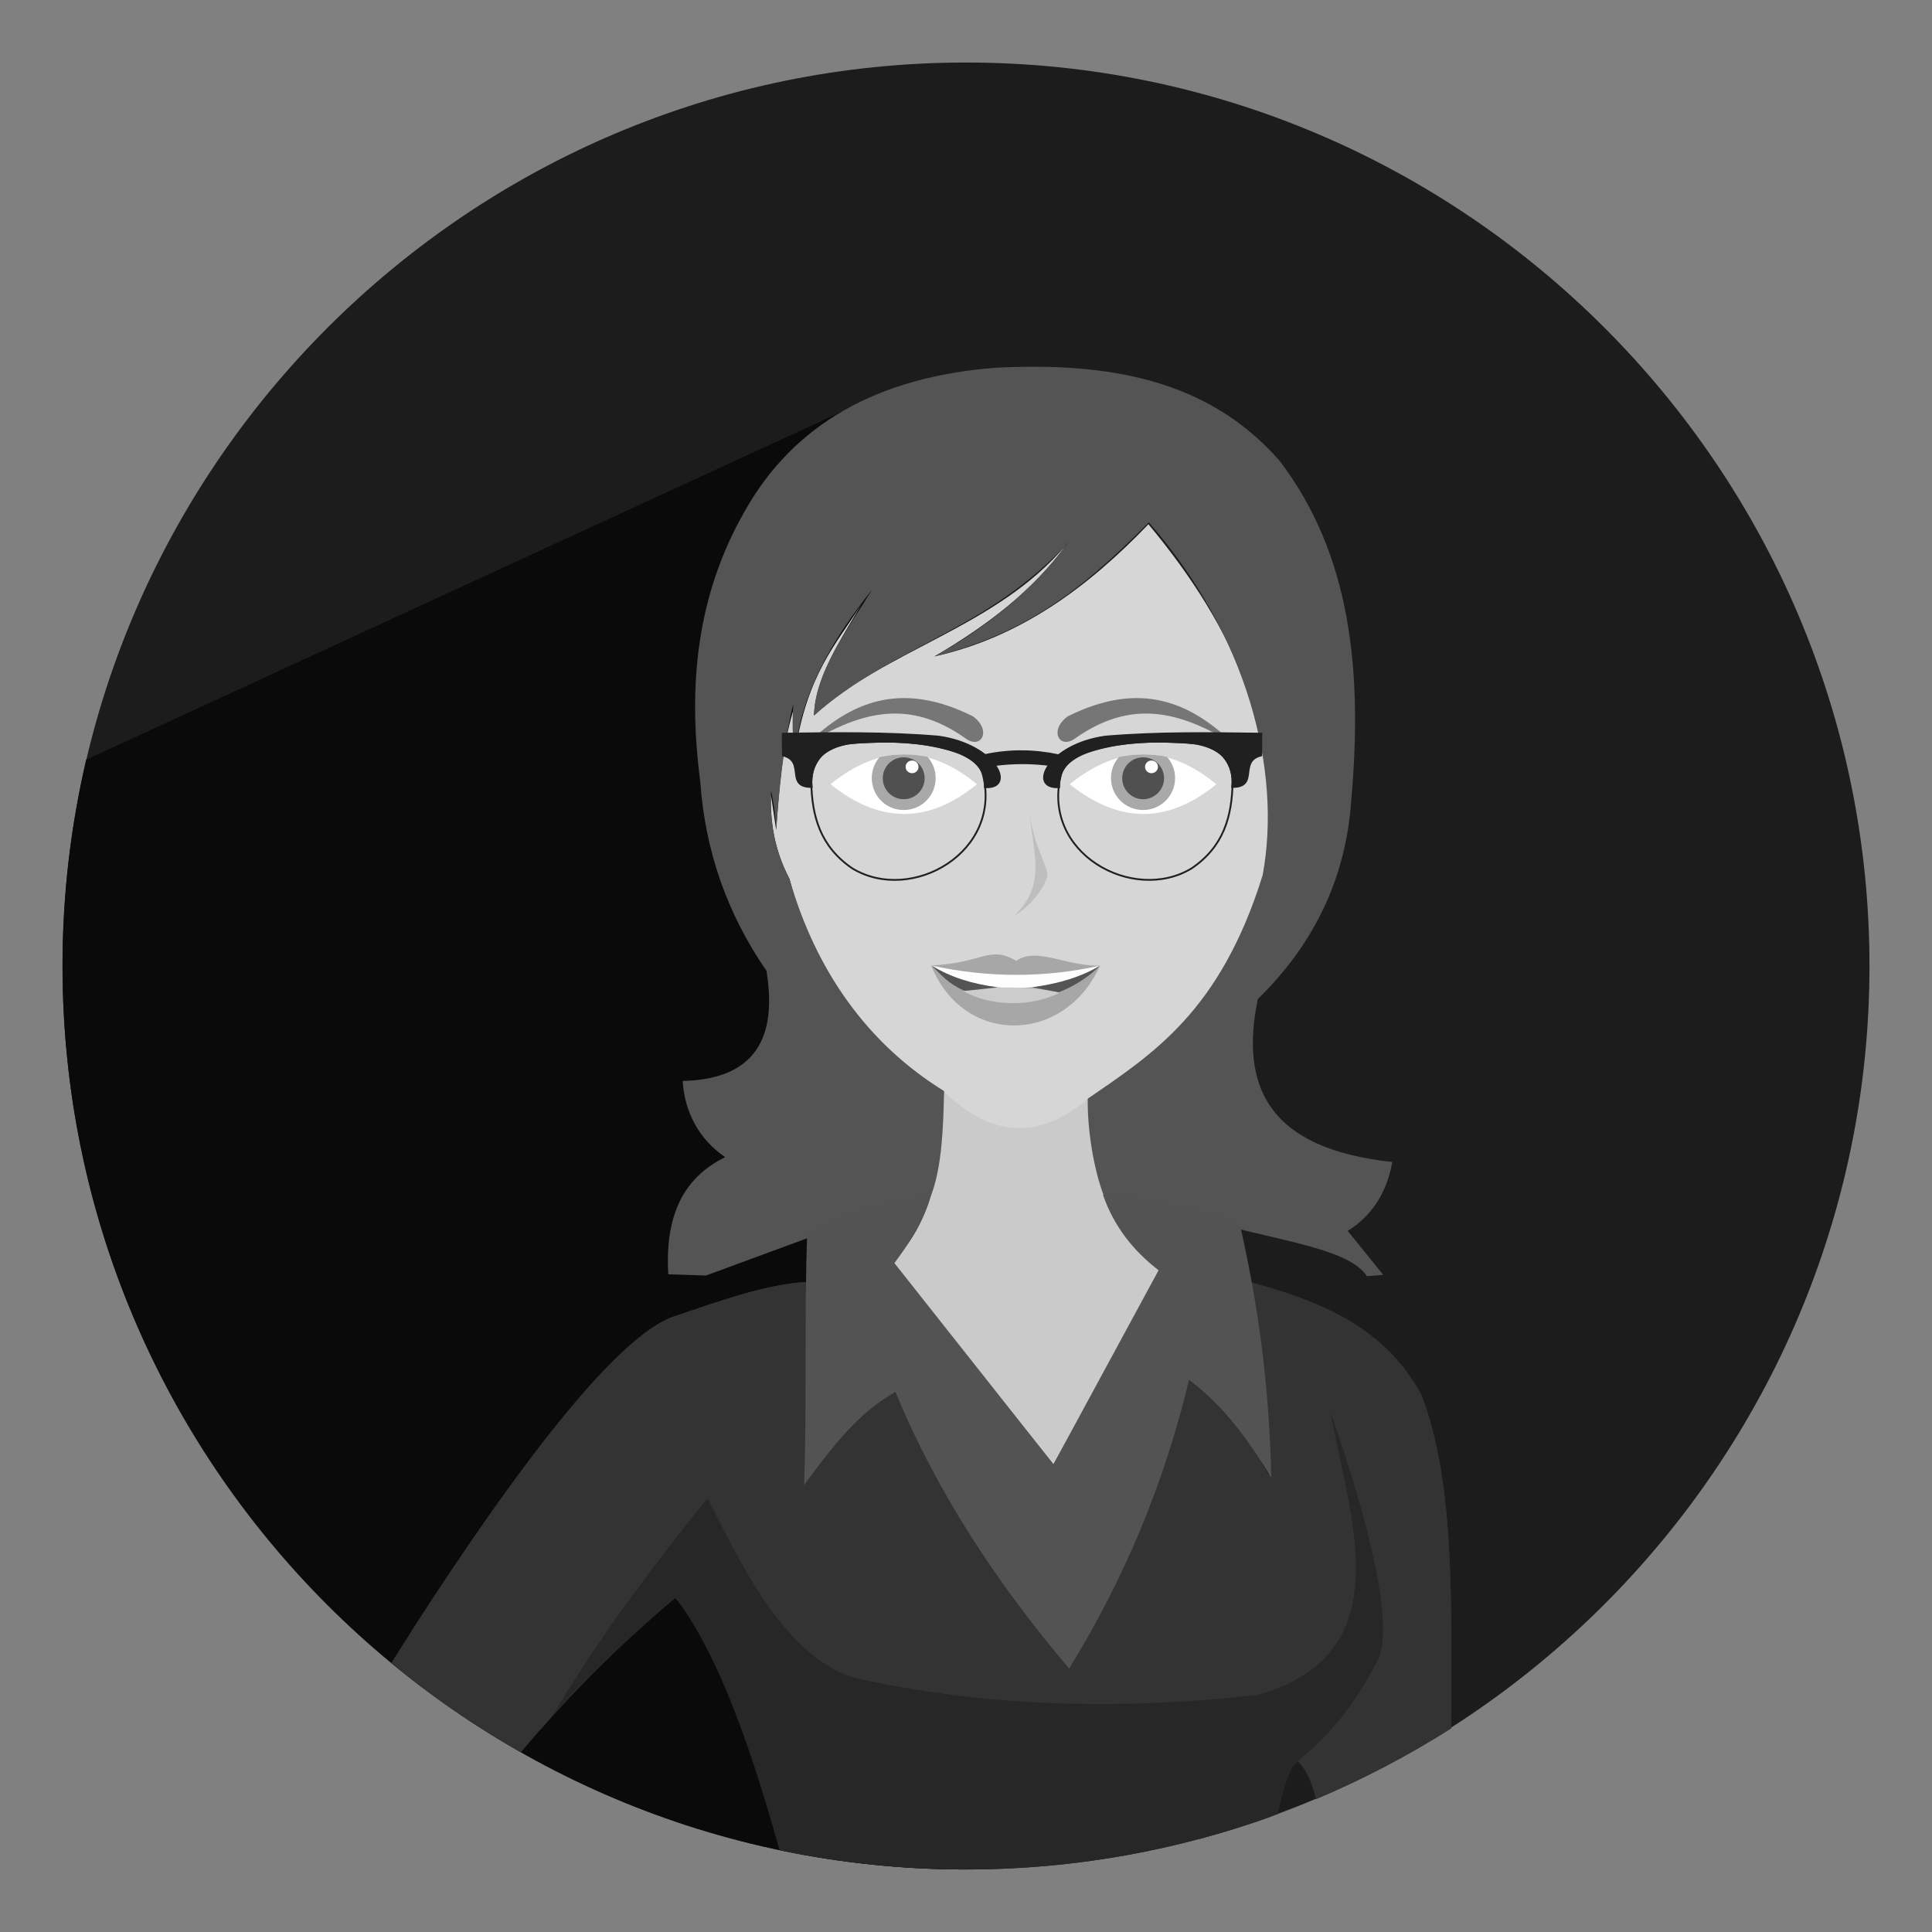 <?xml version="1.0" ?><!DOCTYPE svg  PUBLIC '-//W3C//DTD SVG 1.1//EN'  'http://www.w3.org/Graphics/SVG/1.1/DTD/svg11.dtd'><svg height="512px" style="enable-background:new 0 0 512 512;" version="1.1" viewBox="0 0 512 512" width="512px" xml:space="preserve" xmlns="http://www.w3.org/2000/svg" xmlns:xlink="http://www.w3.org/1999/xlink"><rect x="0" y="0" width="512" height="512" fill="#808080" stroke="none"/><g id="Girl_x2C__lady_x2C__user_x2C__woman"><g><path d="M256.028,495.432c131.841,0,239.403-107.563,239.403-239.459    c0-131.894-107.563-239.404-239.403-239.404c-131.894,0-239.46,107.511-239.46,239.404    C16.568,387.869,124.135,495.432,256.028,495.432L256.028,495.432z" style="fill-rule:evenodd;clip-rule:evenodd;fill:#1C1C1C;"/><path d="M255.916,495.432    C123.743,495.379,16.568,388.203,16.568,255.973c0-18.778,2.187-37.109,6.275-54.653l212.332-97.813l20.853,391.926H255.916z" style="fill-rule:evenodd;clip-rule:evenodd;fill:#0A0A0A;"/><path d="M249.414,287.363c13.283,0.223,26.512,0.504,39.74,0.727    c-1.064,20.631,4.318,37.67,18.555,48.262c-9.584,17.883-19.619,35.877-28.531,51.74c-14.123-17.545-28.697-35.932-42.993-53.477    C246.441,325.029,250.48,308.887,249.414,287.363L249.414,287.363z" style="fill-rule:evenodd;clip-rule:evenodd;fill:#CACACA;"/><path d="M178.841,348.795c12.782-4.313,23.879-8.35,34.922-9.078    c0,17.656-0.053,35.369-0.109,53.082c6.335-9.865,13.619-17.881,23.653-24.383c11.601,27.857,28.979,50.449,46.188,73.037    c12.053-23.262,22.646-49.943,31.391-76.68c8.688,7.174,15.75,15.861,21.357,26.287c-1.738-17.375-2.971-33.855-4.709-51.23    c17.936,4.93,35.258,11.547,45.176,29.875c9.139,23.934,7.795,56.557,7.852,88.342c-11.322,7.176-23.266,13.453-35.766,18.723    c-0.949-3.869-2.297-7.512-4.818-10.035c-3.252,2.354-5.607,8.184-7.178,14.688c-6.221,2.24-12.553,4.201-19,5.939l-109.192,0.113    c-6.782-24.215-15.526-46.525-29.652-64.07c-15.357,12.836-28.866,26.57-40.919,40.975c-12.162-6.893-23.656-14.797-34.361-23.652    C134.505,391.848,163.205,353.785,178.841,348.795L178.841,348.795z" style="fill-rule:evenodd;clip-rule:evenodd;fill:#333333;"/><path d="M178.841,348.795c12.782-4.313,23.879-8.35,34.922-9.078    c0,17.656-0.053,35.369-0.109,53.082c6.335-9.865,13.619-17.881,23.653-24.383c11.601,27.857,28.979,50.449,46.188,73.037    c12.053-23.262,22.646-49.943,31.391-76.68c8.688,7.174,15.75,15.861,21.357,26.287c-1.738-17.375-2.971-33.855-4.709-51.23    c17.936,4.93,35.258,11.547,45.176,29.875c9.139,23.934,7.795,56.557,7.852,88.342c-11.322,7.176-23.266,13.453-35.766,18.723    c-0.949-3.869-2.297-7.512-4.818-10.035c-3.252,2.354-5.607,8.184-7.178,14.688c-6.221,2.24-12.553,4.201-19,5.939l-108.127,0.113    c-0.392-0.113-0.73-0.225-1.122-0.338c-6.782-24.045-15.526-46.301-29.596-63.732c-13.228,11.1-25.057,22.758-35.762,34.979    c-12.165-7.678-23.597-16.426-34.136-26.121C137.866,387.475,164.157,353.508,178.841,348.795L178.841,348.795z" style="fill-rule:evenodd;clip-rule:evenodd;fill:#333333;"/><path d="M179.01,423.348c-11.544,9.979-22.813,20.18-32.679,31.504    c11.21-19.004,25.282-38.174,41.2-57.848c9.023,18.105,20.348,41.311,38.115,47.422c33.744,7.791,69.732,8.967,107.512,4.762    c38.676-10.648,24.494-47.252,19.393-74.941c6.953,19.449,17.154,52.746,13.006,64.797c-5.102,10.371-11.826,19.844-21.637,27.58    c-2.299,1.904-3.922,7.678-5.27,14.125c-25.727,9.475-53.586,14.684-82.622,14.684c-16.983,0-33.465-1.791-49.439-5.098    C200.198,467.574,191.454,439.826,179.01,423.348L179.01,423.348z" style="fill-rule:evenodd;clip-rule:evenodd;fill:#272727;"/><path d="M215.728,189.605c18.55-17.378,48.431-23.208,66.87-45.291    c-8.352,11.714-20.627,21.243-34.979,29.652c22.76-5.047,40.752-18.387,56.727-35.035c22.928,27.466,36.715,57.569,30.549,93.219    c-8.35,25.223-22.027,46.355-46.691,59.078c-12.443,10.709-25.057,10.482-37.893-1.791    c-19.057-12.109-34.025-29.375-41.087-56.501c-4.148-7.961-5.101-15.304-4.935-22.479c0.448,3.139,0.956,6.278,1.403,9.471    c0.783-10.817,1.57-21.579,4.427-31.332c0.17,3.644,0.393,7.23,0.562,10.818c3.308-20.965,10.874-28.588,17.603-39.296    C222.676,169.763,216.063,179.515,215.728,189.605L215.728,189.605z" style="fill-rule:evenodd;clip-rule:evenodd;fill:#D6D6D6;"/><path d="M197.341,135.514c13.004-23.208,35.37-35.652,66.534-38.062    c29.375-1.457,56.111,2.805,75.227,24.665c18.889,24.775,22.027,55.549,19.002,89.854c-1.404,20.965-10.035,38.396-24.777,52.8    c-4.707,22.871,2.467,39.631,35.65,43.162c-1.512,8.352-5.551,14.352-11.828,18.273c3.141,3.867,6.277,7.736,9.42,11.66    c-1.404,0.111-2.861,0.223-4.318,0.336c-6.164-9.418-34.752-9.979-56.557-19.844c-4.822-0.785-9.025-1.234-13.174-1.457    c-2.748-7.23-4.373-17.713-4.26-25.73c17.262-11.883,35.145-23.148,46.355-59.247c5.158-27.914-4.146-63.676-30.156-93.497    c-14.688,14.63-30.045,28.925-56.84,35.539c14.127-7.848,26.178-17.714,35.596-30.326c-21.807,23.712-46.131,27.131-67.487,45.965    c0.109-10.817,8.574-22.478,15.413-33.353c-10.761,13.453-18.778,27.522-20.46,43.162c-0.784-4.317-0.728-8.632-0.448-12.948    c-2.635,11.153-3.7,22.309-4.54,33.462c-0.169-3.753-0.673-7.174-1.347-10.367c-0.392,7.679,0.729,15.471,4.878,23.375    c6.951,24.214,20.57,43.606,40.974,56.218c-0.222,9.195-0.504,19.957-3.474,27.691c-5.604,1.291-10.817,1.457-15.526,4.992    c-14.687,5.322-29.43,10.816-44.114,16.195c-3.308-0.109-6.67-0.221-9.978-0.334c-1.065-17.826,5.718-26.4,15.078-31.053    c-6.951-4.652-10.764-11.996-11.269-20.18c17.096-0.395,25.505-9.139,22.199-29.205c-10.426-15.08-16.256-31.838-17.547-50.168    C182.262,181.758,184.562,157.879,197.341,135.514L197.341,135.514z" style="fill-rule:evenodd;clip-rule:evenodd;fill:#545454;"/><path d="M246.777,255.859c13.734-0.614,15.359-5.436,22.535-1.231    c5.494-3.756,12.834,1.4,22.199,1.288C282.094,276.881,255.299,277.217,246.777,255.859L246.777,255.859z" style="fill-rule:evenodd;clip-rule:evenodd;fill:#A7A7A7;"/><path d="M246.777,255.859c15.025,3.309,29.934,3.309,44.734,0.057    C277.441,263.988,259.445,263.707,246.777,255.859L246.777,255.859z" style="fill-rule:evenodd;clip-rule:evenodd;fill:#FEFEFE;"/><path d="M264.998,261.689c5.83-0.057,11.209,0.281,15.861,1.344    c-7.457,3.869-18.33,3.813-25.617-0.447C258.494,262.307,261.746,261.971,264.998,261.689L264.998,261.689z" style="fill-rule:evenodd;clip-rule:evenodd;fill:#CCCCCC;"/><path d="M273.572,261.633c7.008-0.953,13.117-2.748,17.939-5.717    c-2.918,2.914-6.504,5.27-10.932,7.064C278.225,262.531,275.871,262.084,273.572,261.633L273.572,261.633z" style="fill-rule:evenodd;clip-rule:evenodd;fill:#545454;"/><path d="M264.324,261.633c-7.064-0.953-12.557-2.748-17.375-5.717    c2.914,2.914,4.37,4.709,8.631,6.67C258.102,262.363,261.971,261.914,264.324,261.633L264.324,261.633z" style="fill-rule:evenodd;clip-rule:evenodd;fill:#545454;"/><path d="M272.902,215.725c1.063,8.578,4.93,13.96,4.648,16.426    c-0.727,2.859-3.922,7.679-8.797,10.538C277.328,234.56,273.852,226.545,272.902,215.725L272.902,215.725z" style="fill-rule:evenodd;clip-rule:evenodd;fill:#BEBEBE;"/><path d="M220.098,207.823c13.565-10.987,26.569-10.091,38.787,0    C246.667,217.911,233.663,218.754,220.098,207.823L220.098,207.823z" style="fill-rule:evenodd;clip-rule:evenodd;fill:#FFFFFF;"/><path d="M245.828,200.593c1.344,1.513,2.127,3.475,2.127,5.604    c0,4.709-3.754,8.462-8.463,8.462c-4.708,0-8.464-3.753-8.464-8.462c0-2.13,0.783-4.092,2.074-5.548    C237.419,199.693,241.68,199.693,245.828,200.593L245.828,200.593z" style="fill-rule:evenodd;clip-rule:evenodd;fill:#A9A9A9;"/><path d="M239.492,211.802c3.084,0,5.549-2.521,5.549-5.548    c0-3.083-2.465-5.552-5.549-5.552c-3.085,0-5.55,2.469-5.55,5.552C233.942,209.28,236.407,211.802,239.492,211.802    L239.492,211.802z" style="fill-rule:evenodd;clip-rule:evenodd;fill:#505050;"/><path d="M241.732,204.907c0.896,0,1.684-0.728,1.684-1.683    c0-0.952-0.787-1.68-1.684-1.68c-0.949,0-1.735,0.728-1.735,1.68C239.997,204.18,240.783,204.907,241.732,204.907L241.732,204.907    z" style="fill-rule:evenodd;clip-rule:evenodd;fill:#FEFEFE;"/><path d="M283.494,207.823c13.621-10.987,26.57-10.091,38.844,0    C310.064,217.911,297.115,218.754,283.494,207.823L283.494,207.823z" style="fill-rule:evenodd;clip-rule:evenodd;fill:#FFFFFF;"/><path d="M309.277,200.593c1.348,1.513,2.131,3.475,2.131,5.604    c0,4.709-3.813,8.462-8.463,8.462c-4.709,0-8.521-3.753-8.521-8.462c0-2.13,0.787-4.092,2.074-5.548    C300.816,199.693,305.074,199.693,309.277,200.593L309.277,200.593z" style="fill-rule:evenodd;clip-rule:evenodd;fill:#A9A9A9;"/><path d="M302.945,211.802c3.027,0,5.549-2.521,5.549-5.548    c0-3.083-2.521-5.552-5.549-5.552c-3.082,0-5.549,2.469-5.549,5.552C297.396,209.28,299.863,211.802,302.945,211.802    L302.945,211.802z" style="fill-rule:evenodd;clip-rule:evenodd;fill:#505050;"/><path d="M305.129,204.907c0.955,0,1.74-0.728,1.74-1.683    c0-0.952-0.785-1.68-1.74-1.68c-0.895,0-1.682,0.728-1.682,1.68C303.447,204.18,304.234,204.907,305.129,204.907L305.129,204.907z    " style="fill-rule:evenodd;clip-rule:evenodd;fill:#FEFEFE;"/><path d="M282.99,189.828c19.338-9.64,32.621-3.644,44.057,7.4    c-14.684-8.97-27.24-11.884-41.928-1.683C280.807,198.91,277.832,193.528,282.99,189.828L282.99,189.828z" style="fill-rule:evenodd;clip-rule:evenodd;fill:#767676;"/><path d="M257.822,189.828c-19.281-9.64-32.624-3.644-44.003,7.4    c14.687-8.97,27.243-11.884,41.874-1.683C260.008,198.91,262.977,193.528,257.822,189.828L257.822,189.828z" style="fill-rule:evenodd;clip-rule:evenodd;fill:#767676;"/><path d="M214.997,207.206    c0.167-5.718,3.475-9.025,9.587-10.145c16.479-1.738,33.574,0.896,35.818,7.901c5.49,20.74-18.779,34.697-34.531,25.17    C217.406,224.358,215.164,216.398,214.997,207.206L214.997,207.206z" style="fill:none;stroke:#202020;stroke-width:0.482;stroke-miterlimit:10;"/><path d="M326.656,207.206    c-0.111-5.718-3.475-9.025-9.531-10.145c-16.535-1.738-33.574,0.896-35.871,7.901c-5.607,21.078,19,34.587,34.527,25.17    C324.299,224.358,326.486,216.398,326.656,207.206L326.656,207.206z" style="fill:none;stroke:#202020;stroke-width:0.482;stroke-miterlimit:10;"/><path d="    M292.912,195.211c13.957-1.179,27.691-0.953,41.365-0.784c0,1.905-0.057,3.866-0.057,5.771c-6.164,1.516-0.447,8.408-7.676,8.353    c0.393-2.971-0.338-5.828-2.637-8.519c-3.361-2.691-7.623-3.365-12.219-3.365c-8.242-0.447-16.537,0.113-24.943,3.083    c-3.475,1.738-6.279,4.148-6.053,8.856C272.285,209.167,277.441,197.397,292.912,195.211L292.912,195.211z" style="fill-rule:evenodd;clip-rule:evenodd;fill:#202020;stroke:#202020;stroke-width:0.482;stroke-miterlimit:10;"/><path d="    M248.741,195.211c-13.957-1.179-27.635-0.953-41.31-0.784c0,1.905,0,3.866,0.056,5.771c6.166,1.516,0.448,8.408,7.62,8.353    c-0.336-2.971,0.338-5.828,2.693-8.519c3.362-2.691,7.623-3.365,12.219-3.365c8.239-0.447,16.535,0.113,24.887,3.083    c3.531,1.738,6.336,4.148,6.109,8.856C269.367,209.167,264.211,197.397,248.741,195.211L248.741,195.211z" style="fill-rule:evenodd;clip-rule:evenodd;fill:#202020;stroke:#202020;stroke-width:0.482;stroke-miterlimit:10;"/><path d="    M261.072,200.085c6.613-1.4,13.117-1.287,19.451,0.057c-0.951,0.786-1.904,1.626-2.469,2.581c-4.652-0.617-9.414-0.617-14.348,0    C262.977,201.768,262.084,200.872,261.072,200.085L261.072,200.085z" style="fill-rule:evenodd;clip-rule:evenodd;fill:#202020;stroke:#202020;stroke-width:0.482;stroke-miterlimit:10;"/><path d="M213.933,326.377c10.313-5.439,21.187-7.791,32.791-9.586    c-1.964,6.951-5.718,12.611-9.696,17.938c14.069,17.77,28.08,35.537,42.15,53.307c9.305-17.152,18.555-34.25,27.859-51.402    c-6.613-5.1-11.826-11.547-14.742-20.01c12.051,1.01,24.664,3.25,36.1,7.063c5.213,22.645,7.957,43.889,8.518,67.936    c-5.771-9.416-11.992-18.553-21.805-25.951c-6.783,28.307-17.654,53.586-31.779,76.514c-19.396-22.871-35.26-47.145-46.021-73.318    c-9.81,5.494-16.426,14.125-24.217,24.664C213.876,371.555,213.09,348.404,213.933,326.377L213.933,326.377z" style="fill-rule:evenodd;clip-rule:evenodd;fill:#535353;"/></g></g><g id="Layer_1"/></svg>